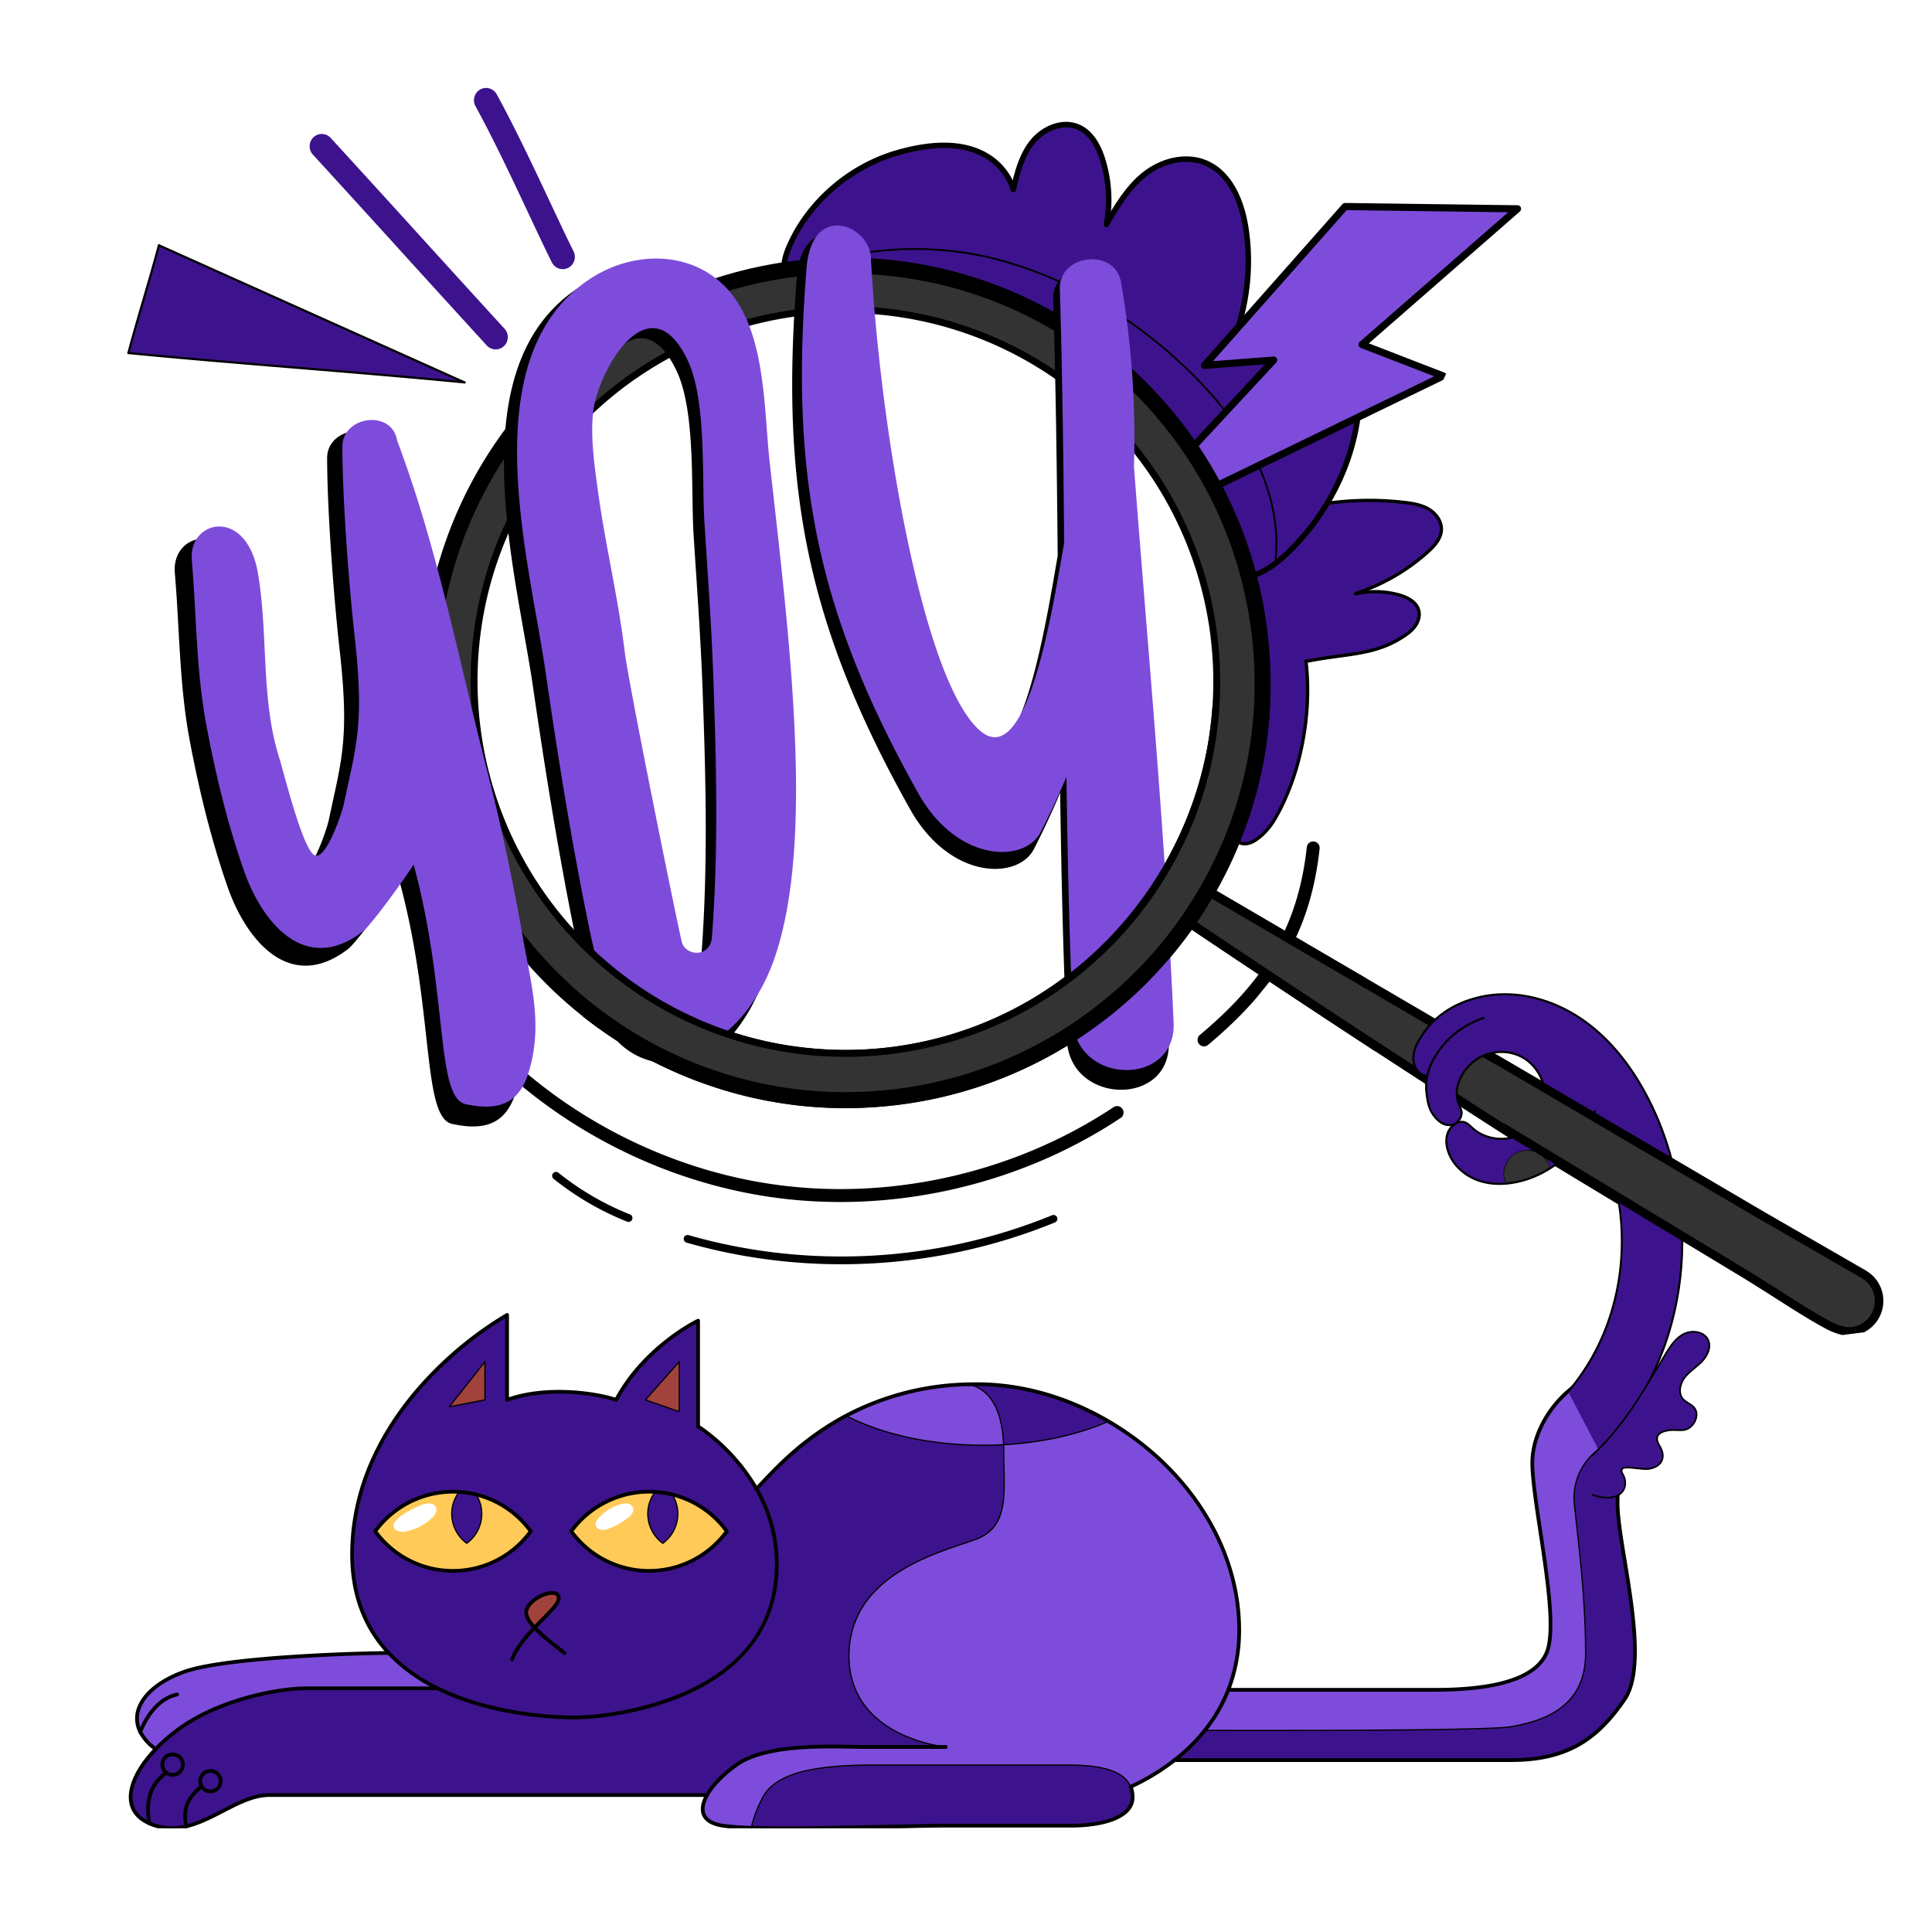 <svg xmlns="http://www.w3.org/2000/svg" viewBox="0 0 1080 1080" width="1080" height="1080"><path fill="#FFF" d="M0 0h1080v1080H0z"/><g transform="translate(520.0 221.0) rotate(27.73 133.0 108.0) translate(38.869 0.0) scale(2.467 2.475)"><svg width="92.076" height="87.285" viewBox="15.757 0 92.076 87.285"><path d="M92.208 24.88a20.439 20.439 0 0 1 8.615-4.216c1.978-.431 4.338-.463 5.685 1.056.88.973 1.094 2.408.864 3.705-.23 1.298-.865 2.478-1.53 3.609-3.841 6.551-9.766 9.103-16.451 14.571l-.157.105c6.679 9.65 11.066 23.522 10.354 35.229-.093 1.534-.532 3.848-1.661 5.864-1.469 2.656-4.713 3.236-4.838-.832-2.646-21.059-12.181-41.646-28.331-55.418C48.598 14.781 25.549 8.634 5.262 14.899c0 0-1.912.629-2.924.23C1.315 14.72.544 13.733.401 12.647c-.17-1.315.54-2.628 1.523-3.518.992-.892 2.226-1.44 3.45-1.978C25.952-.743 50.842 3.117 67.431 17.195l.107-.083c8.321-6.958 15.037-11.756 24.538-15.459C93.885.947 95.767.309 97.71.38c1.933.081 3.953 1.019 4.797 2.764.876 1.814.322 3.982-.38 5.874a44.547 44.547 0 0 1-9.992 15.773z" fill="#3D138D"/><path d="M93.088 84.346a.375.375 0 0 1-.372-.328c-2.784-22.158-13.064-42.271-28.202-55.18C47.854 14.64 24.642 9.307 5.372 15.257a.376.376 0 0 1-.221-.717c19.504-6.023 42.998-.636 59.85 13.728 15.279 13.029 25.652 33.315 28.46 55.656a.375.375 0 0 1-.373.422zm-.953-59.179a.375.375 0 0 1-.268-.637 44.317 44.317 0 0 0 9.907-15.64c.626-1.685 1.235-3.84.395-5.582-.709-1.467-2.466-2.469-4.475-2.553-1.947-.085-3.842.607-5.481 1.248C82.779 5.68 76.11 10.433 67.778 17.4a.375.375 0 1 1-.48-.576c8.391-7.016 15.114-11.806 24.643-15.52 1.71-.668 3.693-1.372 5.783-1.299 2.284.096 4.293 1.264 5.121 2.977.964 1.997.311 4.346-.367 6.168a45.073 45.073 0 0 1-10.075 15.905.373.373 0 0 1-.268.112z"/><path d="M89.39 43.981a.374.374 0 0 1-.237-.665c2.031-1.661 3.967-3.037 5.84-4.367 4.231-3.007 7.887-5.604 10.525-10.104.6-1.019 1.258-2.212 1.484-3.484.235-1.326-.054-2.593-.772-3.389-1.292-1.456-3.61-1.316-5.327-.941a20.088 20.088 0 0 0-8.456 4.138 1.604 1.604 0 0 0-.135.104.375.375 0 0 1-.482-.574c.062-.052.11-.09.171-.13a20.781 20.781 0 0 1 8.741-4.27c1.915-.415 4.518-.55 6.047 1.174.871.964 1.228 2.468.952 4.02-.248 1.396-.943 2.659-1.576 3.733-2.72 4.639-6.436 7.278-10.738 10.335-1.861 1.323-3.787 2.691-5.799 4.336a.38.38 0 0 1-.238.084zM67.431 17.57a.37.37 0 0 1-.242-.089C50.859 3.622 26.07-.388 5.509 7.502a.376.376 0 0 1-.269-.701c20.814-7.984 45.903-3.92 62.434 10.108a.374.374 0 0 1-.243.661z"/><path d="M3.198 15.637c-.355 0-.703-.044-.998-.16a3.544 3.544 0 0 1-2.172-2.781c-.171-1.321.444-2.759 1.644-3.846 1.053-.943 2.381-1.526 3.553-2.042a.375.375 0 0 1 .301.687c-1.175.516-2.39 1.05-3.352 1.912-1.016.921-1.541 2.114-1.401 3.191.125.946.811 1.823 1.705 2.181.721.287 2.17-.075 2.667-.237a.375.375 0 1 1 .235.713c-.155.05-1.2.382-2.182.382zm91.87 71.648c-.17 0-.337-.019-.501-.059-.66-.159-1.778-.794-1.854-3.244a.376.376 0 0 1 .363-.387c.172-.004.38.156.387.363.044 1.448.499 2.35 1.28 2.539.918.215 2.141-.586 2.854-1.877 1.319-2.355 1.569-4.962 1.615-5.704.684-11.239-3.355-24.975-10.289-34.993a.377.377 0 0 1 .515-.554.946.946 0 0 1 .083.104c7.042 10.171 11.132 24.092 10.438 35.488-.062 1.004-.351 3.599-1.708 6.024-.782 1.418-2.034 2.3-3.183 2.3z"/></svg></g><g transform="translate(446.0 70.0) rotate(29.535 168.0 99.5) scale(4.108 4.062)"><svg width="81.797" height="48.995" viewBox="0 0 81.797 48.995"><path d="M78.487 18.786c3.3 6.88 3.75 15 1.69 22.35-.22.79-.48 1.59-.81 2.36l-.19-.08c-2.07-5.06-6.18-9.06-10.47-11.73s-9.11-4.42-14.02-5.6c-9.4-2.26-19.37-2.47-28.71.03s-19.51 9.05-23.47 16.8c-1.3-.84-1.81-2.49-1.99-4.03-.79-6.71 1.77-13.88 6.46-18.74 9.97-10.31 16.2-3.5 16.2-3.5-.64-2.29-1.3-4.68-.9-7.03.39-2.36 2.15-4.66 4.53-4.86 1.87-.16 3.61.98 4.98 2.28 2.16 2.06 3.81 4.64 4.78 7.47 0-2.85.12-6.22 1.26-8.82 1.14-2.61 3.43-4.87 6.25-5.25 3.63-.5 6.96 2.15 9.22 5.04a30.346 30.346 0 0 1 6.32 16.38c1.1-2.82 2.65-5.74 5.07-7.56 2.42-1.81 5.78-2.57 8.56-1.36 2.45 1.07 4.08 3.44 5.24 5.85z" fill="#3D138D"/><path d="m79.177 43.416.19.08c-.72 1.72-1.73 3.3-3.26 4.32-2.22 1.48-4.59.85-6.25-1.35-5.67-7.31-13.77-12.76-22.75-14.96s-18.8-1.06-26.9 3.4c-4.19 2.31-7.9 5.46-12.2 7.55-1.73.85-3.87 1.49-5.5.46 3.96-7.75 14.13-14.3 23.47-16.8s19.31-2.29 28.71-.03c4.91 1.18 9.73 2.93 14.02 5.6s8.4 6.67 10.47 11.73z" fill="#3D138D"/><path d="M59.616 22.231a.375.375 0 0 1-.374-.348c-.423-5.825-2.639-11.57-6.241-16.176-1.614-2.065-4.917-5.438-8.874-4.9-2.465.332-4.748 2.26-5.958 5.029-1.08 2.463-1.229 5.623-1.229 8.67a.375.375 0 0 1-.75 0c0-3.129.156-6.381 1.292-8.971C38.796 2.527 41.303.431 44.025.063c4.333-.584 7.853 2.989 9.566 5.181 3.692 4.723 5.965 10.612 6.398 16.584a.374.374 0 0 1-.347.401c-.007.002-.017.002-.026.002z"/><path d="M23.177 17.021a.374.374 0 0 1-.361-.274c-.621-2.224-1.325-4.744-.908-7.192.396-2.399 2.196-4.947 4.869-5.172 1.676-.144 3.452.658 5.27 2.382a19.156 19.156 0 0 1 4.876 7.62.376.376 0 0 1-.709.245 18.406 18.406 0 0 0-4.684-7.32c-1.655-1.57-3.236-2.311-4.689-2.178-2.267.19-3.852 2.485-4.192 4.548-.389 2.284.262 4.614.891 6.867a.375.375 0 0 1-.26.462.543.543 0 0 1-.103.012zm50.451 31.977c-1.485 0-2.923-.786-4.071-2.307a.375.375 0 1 1 .598-.451c1.601 2.12 3.748 2.593 5.743 1.264 1.292-.861 2.313-2.22 3.122-4.152a18.44 18.44 0 0 0 .794-2.316c2.093-7.466 1.485-15.517-1.667-22.087-1.42-2.95-3.073-4.805-5.052-5.669-2.468-1.075-5.68-.559-8.186 1.317-1.961 1.475-3.58 3.895-4.946 7.396a.375.375 0 1 1-.698-.273c1.418-3.634 3.117-6.16 5.194-7.723 2.719-2.034 6.226-2.585 8.935-1.404 2.151.939 3.927 2.913 5.428 6.031 3.23 6.733 3.854 14.976 1.713 22.614a18.95 18.95 0 0 1-.826 2.406c-.867 2.071-1.978 3.539-3.396 4.484-.875.584-1.788.87-2.685.87z"/><path d="M69.857 46.841a.374.374 0 0 1-.297-.146c-5.745-7.406-13.751-12.671-22.543-14.825-9.026-2.211-18.731-.984-26.63 3.364-1.845 1.018-3.632 2.224-5.361 3.39-2.184 1.473-4.441 2.996-6.856 4.169-2.45 1.204-4.423 1.349-5.864.44-1.192-.771-1.918-2.218-2.162-4.305-.792-6.729 1.722-14.027 6.563-19.044 3.736-3.862 7.393-5.82 10.872-5.82l.128.001c3.623.05 5.662 2.234 5.747 2.327a.373.373 0 0 1-.023.528.374.374 0 0 1-.53-.021c-.019-.021-1.924-2.046-5.221-2.084-3.321-.076-6.808 1.843-10.433 5.591C2.558 25.265.122 32.329.89 38.842c.216 1.854.829 3.118 1.821 3.759 1.203.763 2.93.6 5.131-.481 2.369-1.15 4.604-2.659 6.766-4.117 1.742-1.176 3.544-2.391 5.418-3.424 8.063-4.438 17.964-5.693 27.17-3.437 8.956 2.194 17.109 7.555 22.957 15.095a.374.374 0 0 1-.296.604z"/><path d="M79.177 43.541a.125.125 0 0 1-.116-.078c-1.835-4.486-5.536-8.632-10.42-11.671-3.917-2.438-8.492-4.265-13.983-5.585-9.836-2.363-19.742-2.354-28.648.03-10.122 2.709-19.74 9.591-23.391 16.735a.123.123 0 0 1-.168.055.125.125 0 0 1-.055-.168c3.681-7.203 13.364-14.138 23.549-16.864 8.946-2.394 18.896-2.406 28.771-.03 5.518 1.325 10.116 3.162 14.057 5.614 4.929 3.067 8.665 7.255 10.52 11.79a.124.124 0 0 1-.068.162.125.125 0 0 1-.048.01z"/></svg></g><g transform="translate(668.0 75.0) rotate(25.489 67.0 134.5) translate(0.0 0.0) scale(2.655 2.671)"><svg width="50.103" height="82.731" viewBox="0 0 50.103 82.731"><path d="M49.73 39.02.75 99.95l15.33-48.66-12.66 7.23 12.32-42.67L48.72.75 31.47 40.4z" fill="#7E4CDB"/><path d="M.75 100.7a.74.74 0 0 1-.354-.089.75.75 0 0 1-.361-.887L14.789 52.89 3.792 59.172a.75.75 0 0 1-1.092-.86l12.32-42.67a.75.75 0 0 1 .408-.473l32.98-15.1a.75.75 0 0 1 1 .98l-16.754 38.51 17.02-1.287a.762.762 0 0 1 .72.399.75.75 0 0 1-.08.82L1.334 100.42a.748.748 0 0 1-.585.28zm15.33-50.16a.75.75 0 0 1 .715.975L2.663 96.373l45.399-56.475-16.535 1.25a.75.75 0 0 1-.745-1.047L47.25 2.248 16.365 16.389 4.654 56.952l11.054-6.314a.747.747 0 0 1 .372-.098z"/></svg></g><g transform="translate(72.0 734.0) rotate(0.0 487.5 144.5) translate(0.0 0.0) scale(1.392 1.392)"><svg width="606.499" height="206.917" viewBox="0 0 606.499 206.917"><path d="M687.241 33.35c13.67 13.66 15.81 36.55 8.57 43.78-7.25 7.25-17.13 2.97-24.21-9.71a38.426 38.426 0 0 0-6.16-8.33c12.15 0 21.28-11.22 17.48-29.24a28.21 28.21 0 0 1 4.32 3.5z" fill="#7E4CDB"/><path d="M619.181 47.6c-18.6 2.23-21.32 13.07-21.32 28.71 0 17.62 13.66 63.05 2.8 78.86-10.87 15.8-22.72 24.36-45.44 24.36h-135.24a72.806 72.806 0 0 0 12.13-11.92c16.99 0 112.47.28 122.78-1.47 10.32-1.76 30.14-6.3 30.14-29.38s-3.14-46.57-4.46-59.52 5.7-29.63 38.61-29.64z" fill="#3D138D"/><path d="M682.921 29.85c3.8 18.02-5.33 29.24-17.48 29.24-7.52-7.59-19.04-11.92-38.45-11.92a63.44 63.44 0 0 0-7.79.43h-.02c-32.91.01-39.93 16.69-38.61 29.64s4.46 36.44 4.46 59.52-19.82 27.62-30.14 29.38c-10.31 1.75-105.79 1.47-122.78 1.47a62.035 62.035 0 0 0 9.43-16.3h83.07c15.14 0 39.17-1.58 44.77-14.91s-5.75-59.38-5.75-76.27c0-16.9 15.96-40.28 46.9-40.28 28.05 0 57.04-.14 72.39 10z" fill="#7E4CDB"/><path d="M393.421 43.49c-11.76 5.15-26.26 8.51-42.12 9.39-.57-13.11-4.53-21.86-13.87-24.26 1.03-.04 2.07-.05 3.13-.05 18.48 0 36.81 5.51 52.86 14.92z" fill="#3D138D"/><path d="M337.431 28.62c9.34 2.4 13.3 11.15 13.87 24.26-2.71.15-5.44.22-8.21.22-21.32 0-40.68-4.49-55.06-11.85a108.908 108.908 0 0 1 49.39-12.63z" fill="#7E4CDB"/><path d="M402.341 190.23a10.998 10.998 0 0 1 .77 4.2c0 8.06-11.85 11.43-24.69 11.43h-50.7c-14.34 0-55.37 1.56-77.76.83a50.985 50.985 0 0 1 4.67-12.26c6.57-12.2 28.64-12.93 47.41-12.93h74.19c11.4 0 23.05 1.28 26.11 8.73z" fill="#3D138D"/><path d="M393.421 43.49c30.28 17.72 52.49 49.27 52.49 83.69a65.81 65.81 0 0 1-4.37 24.13 62.035 62.035 0 0 1-9.43 16.3 72.806 72.806 0 0 1-12.13 11.92 89.847 89.847 0 0 1-17.64 10.7c-3.06-7.45-14.71-8.73-26.11-8.73h-74.19c-18.77 0-40.84.73-47.41 12.93a50.985 50.985 0 0 0-4.67 12.26 100.592 100.592 0 0 1-11.46-.83c-8.63-1.34-9.55-6.47-6.28-12.29 2.34-4.17 6.84-8.68 12.2-12.4 12.85-8.89 41.16-6.91 51.36-6.91h32.27s-38.85-3.62-38.85-36.55 36.72-41.66 50.71-46.75c13.98-5.09 11.46-19.42 11.46-34.56 0-1.21-.03-2.38-.07-3.52 15.86-.88 30.36-4.24 42.12-9.39z" fill="#7E4CDB"/><path d="M32.781 183.88a4.115 4.115 0 1 1-4.11 4.12 4.114 4.114 0 0 1 4.11-4.12zm-15.19-6.66a4.115 4.115 0 1 1-4.11 4.12 4.114 4.114 0 0 1 4.11-4.12z" fill="#3D138D"/><path d="M4.611 168.22c-4.53-9 2.9-19.02 17.91-24.25 16.41-5.71 68.48-7.45 81.85-7.45a67.465 67.465 0 0 0 19.64 14.18h-52.43c-10.54 0-29.05 3.48-44.13 11.7a69.403 69.403 0 0 0-16.63 12.69 19.451 19.451 0 0 1-6.21-6.86z" fill="#7E4CDB"/><path d="M15.091 184.6a4.115 4.115 0 1 0-1.61-3.26 4.121 4.121 0 0 0 1.61 3.26zm7.95 21.54a22.823 22.823 0 0 1-12.38-.3 20.166 20.166 0 0 1-2.35-.89c-12.25-5.42-8.31-18.53 2.51-29.86a69.403 69.403 0 0 1 16.63-12.69c15.08-8.22 33.59-11.7 44.13-11.7h52.43c21.62 10.66 46.91 11.71 54.9 11.71 14.81 0 81.32-7.25 81.32-61.57a60.41 60.41 0 0 0-8.18-30.27c5.34-5.34 16.64-19.01 35.98-29.32 14.38 7.36 33.74 11.85 55.06 11.85 2.77 0 5.5-.07 8.21-.22.04 1.14.07 2.31.07 3.52 0 15.14 2.52 29.47-11.46 34.56-13.99 5.09-50.71 13.82-50.71 46.75s38.85 36.55 38.85 36.55h-32.27c-10.2 0-38.51-1.98-51.36 6.91-5.36 3.72-9.86 8.23-12.2 12.4H56.431c-11.07 0-21.66 9.83-33.39 12.57zm5.63-18.14a4.115 4.115 0 1 0 4.11-4.12 4.11 4.11 0 0 0-4.11 4.12z" fill="#3D138D"/><path d="M159.811 118.97c1.98-5.38 12.84-9.06 12.84-4.53 0 2.64-4.79 6.71-9.71 11.9-2.41-2.6-3.92-5.2-3.13-7.37z" fill="#A2423D"/><path d="M220.471 80.64a14.61 14.61 0 0 1-6.02 11.83 14.628 14.628 0 0 1-3.06-20.65 38.531 38.531 0 0 1 6.84 1.05 14.498 14.498 0 0 1 2.24 7.77z" fill="#3D138D"/><path d="M218.231 72.87a38.713 38.713 0 0 1 21.93 14.77 38.635 38.635 0 0 1-62.49 0 38.578 38.578 0 0 1 31.24-15.9c.83 0 1.66.03 2.48.08a14.628 14.628 0 0 0 3.06 20.65 14.62 14.62 0 0 0 3.78-19.6z" fill="#FFCA58"/><path d="M221.051 19.52V39.6l-13.58-4.72zm-78.03 0v15.36l-14.28 2.75z" fill="#A2423D"/><path d="M141.741 80.64a14.61 14.61 0 0 1-6.02 11.83 14.613 14.613 0 0 1-3.05-20.65 38.31 38.31 0 0 1 6.82 1.05h.01a14.498 14.498 0 0 1 2.24 7.77z" fill="#3D138D"/><path d="M139.501 72.87a38.69 38.69 0 0 1 21.92 14.77 38.626 38.626 0 0 1-62.48 0 38.564 38.564 0 0 1 31.24-15.9c.84 0 1.67.03 2.49.08a14.613 14.613 0 0 0 3.05 20.65 14.62 14.62 0 0 0 3.78-19.6z" fill="#FFCA58"/><path d="M162.941 126.34c4.92-5.19 9.71-9.26 9.71-11.9 0-4.53-10.86-.85-12.84 4.53-.79 2.17.72 4.77 3.13 7.37zm89.11-55.77a60.41 60.41 0 0 1 8.18 30.27c0 54.32-66.51 61.57-81.32 61.57-7.99 0-33.28-1.05-54.9-11.71a67.465 67.465 0 0 1-19.64-14.18c-8.8-9.41-14.69-22.21-14.69-39.61 0-61.87 62.23-96.16 62.23-96.16v34.13c16.58-6.03 37.48-2.25 43.79 0 11.63-21.73 32.92-31.82 32.92-31.82v42.47a76.088 76.088 0 0 1 23.43 25.04zm-11.89 17.07a38.509 38.509 0 0 0-28.77-15.82c-.82-.05-1.65-.08-2.48-.08a38.578 38.578 0 0 0-31.24 15.9 38.635 38.635 0 0 0 62.49 0zm-19.11-48.04V19.52l-13.58 15.36zm-59.63 48.04a38.69 38.69 0 0 0-21.92-14.77h-.01a38.31 38.31 0 0 0-6.82-1.05c-.82-.05-1.65-.08-2.49-.08a38.564 38.564 0 0 0-31.24 15.9 38.626 38.626 0 0 0 62.48 0zm-18.4-52.76V19.52l-14.28 18.11z" fill="#3D138D"/><path d="M197.984 76.702a5.76 5.76 0 0 1 2.55-.14 2.633 2.633 0 0 1 1.942 1.58 2.833 2.833 0 0 1-.349 2.368 6.781 6.781 0 0 1-1.692 1.736 29.084 29.084 0 0 1-7.52 4.257 7.194 7.194 0 0 1-2.707.604 2.975 2.975 0 0 1-2.42-1.202c-1.39-2.075 1.774-4.53 3.104-5.638a17.29 17.29 0 0 1 7.092-3.565zm-79.284-.023c1.616-.37 3.678-.37 4.511 1.066a2.823 2.823 0 0 1 .046 2.477 6.538 6.538 0 0 1-1.527 2.046 20.06 20.06 0 0 1-10.268 5.369 5.472 5.472 0 0 1-3.852-.348c-5.576-3.388 8.652-10.052 11.09-10.61z" fill="#FFF"/><path d="M178.911 163.16c-7.349 0-33.05-.85-55.232-11.787a68.196 68.196 0 0 1-19.855-14.34C93.942 126.466 88.93 112.967 88.93 96.91c0-32.209 17.033-56.822 31.322-71.799A147.23 147.23 0 0 1 151.55.094a.75.75 0 0 1 1.112.656v33.073c15.79-5.322 35.297-2.28 42.682.143C207.021 12.652 228.087 2.483 228.3 2.382a.75.75 0 0 1 1.071.678v42.06a78.092 78.092 0 0 1 23.332 25.08v-.001a61.102 61.102 0 0 1 8.278 30.642c0 23.087-12.29 41.01-35.54 51.835-17.779 8.276-37.613 10.485-46.53 10.485zM151.161 2.054a149.214 149.214 0 0 0-29.853 24.125C107.222 40.952 90.43 65.215 90.43 96.91c0 15.664 4.874 28.818 14.488 39.098a66.696 66.696 0 0 0 19.423 14.02c21.892 10.793 47.303 11.632 54.57 11.632 8.793 0 28.355-2.179 45.896-10.345 23.008-10.71 34.673-27.693 34.673-50.475a59.623 59.623 0 0 0-8.08-29.898h-.001a76.01 76.01 0 0 0-23.171-24.772.752.752 0 0 1-.358-.64V4.29c-4.441 2.377-21.616 12.46-31.509 30.944a.75.75 0 0 1-.913.353c-6.847-2.442-27.252-5.832-43.282-.002a.75.75 0 0 1-1.006-.705z"/><path d="M130.181 104.3a39.523 39.523 0 0 1-31.846-16.219.75.75 0 0 1 0-.882A39.52 39.52 0 0 1 130.18 70.99c.804 0 1.633.027 2.536.082a39.335 39.335 0 0 1 6.906 1.058.85.85 0 0 1 .059.012 39.49 39.49 0 0 1 22.345 15.056.75.75 0 0 1 0 .884A39.553 39.553 0 0 1 130.18 104.3zM99.874 87.64a37.874 37.874 0 0 0 60.614 0 37.981 37.981 0 0 0-21.119-14.03.856.856 0 0 1-.059-.012 37.752 37.752 0 0 0-6.687-1.03 40.683 40.683 0 0 0-2.442-.078 38.015 38.015 0 0 0-30.307 15.15z"/><path d="M135.721 92.72a.251.251 0 0 1-.147-.048 14.936 14.936 0 0 1-6.123-12.032 14.665 14.665 0 0 1 3.021-8.972.25.25 0 0 1 .398.304 14.167 14.167 0 0 0-2.919 8.668 14.434 14.434 0 0 0 5.77 11.519 14.436 14.436 0 0 0 5.77-11.52 14.284 14.284 0 0 0-2.184-7.607.248.248 0 0 1 .184-.412h.01a.25.25 0 0 1 .212.117 14.784 14.784 0 0 1 2.278 7.903 14.937 14.937 0 0 1-6.123 12.032.251.251 0 0 1-.147.048zm73.19 11.58a39.553 39.553 0 0 1-31.846-16.218.75.75 0 0 1 0-.884 39.549 39.549 0 0 1 31.846-16.208 41.5 41.5 0 0 1 2.525.082h.003a39.254 39.254 0 0 1 29.328 16.126.75.75 0 0 1 0 .884 39.563 39.563 0 0 1-31.856 16.218zm-30.307-16.66a37.884 37.884 0 0 0 60.624 0 37.752 37.752 0 0 0-27.885-15.071 40.012 40.012 0 0 0-2.432-.079 38.048 38.048 0 0 0-30.307 15.15z"/><path d="M214.451 92.72a.251.251 0 0 1-.147-.048 14.937 14.937 0 0 1-6.123-12.032 14.718 14.718 0 0 1 3.01-8.971.25.25 0 0 1 .4.302 14.218 14.218 0 0 0-2.91 8.669 14.436 14.436 0 0 0 5.77 11.519 14.436 14.436 0 0 0 5.77-11.52 14.287 14.287 0 0 0-2.201-7.636.25.25 0 0 1 .423-.266 14.784 14.784 0 0 1 2.278 7.903 14.937 14.937 0 0 1-6.123 12.032.251.251 0 0 1-.147.048zm-60.571 47.12a.75.75 0 0 1-.694-1.032c2.054-5.07 6.001-9.602 9.211-12.984a.75.75 0 1 1 1.088 1.032c-3.119 3.287-6.95 7.679-8.909 12.516a.75.75 0 0 1-.695.468z"/><path d="M162.941 127.09a.83.83 0 0 1-.55-.24c-3.018-3.256-4.092-5.918-3.285-8.136 1.56-4.239 8.224-7.638 11.879-6.985a2.64 2.64 0 0 1 2.416 2.711c0 2.355-2.802 5.183-6.68 9.099a209.67 209.67 0 0 0-3.236 3.317.75.75 0 0 1-.544.234zm7.09-13.94c-2.97 0-8.251 2.642-9.516 6.08-.545 1.496.276 3.516 2.443 6.007.92-.958 1.83-1.877 2.698-2.753 3.35-3.384 6.245-6.306 6.245-8.044 0-.477-.134-1.048-1.18-1.235a3.96 3.96 0 0 0-.69-.056z"/><path d="M174.96 137.33a.749.749 0 0 1-.487-.18c-.87-.747-2.025-1.653-3.246-2.612a77.936 77.936 0 0 1-8.837-7.69.75.75 0 0 1 1.102-1.017 76.8 76.8 0 0 0 8.661 7.527c1.235.97 2.4 1.884 3.296 2.653a.75.75 0 0 1-.488 1.319zm-46.219-99.45a.25.25 0 0 1-.196-.405l14.28-18.11a.25.25 0 0 1 .446.155v15.36a.25.25 0 0 1-.202.246l-14.28 2.75a.261.261 0 0 1-.048.004zm14.03-17.639-13.418 17.017 13.418-2.584zm78.28 19.609a.25.25 0 0 1-.082-.014l-13.58-4.72a.25.25 0 0 1-.105-.401l13.58-15.36a.25.25 0 0 1 .437.165V39.6a.25.25 0 0 1-.25.25zm-13.146-5.084 12.896 4.482V20.18zM10.82 175.84a.749.749 0 0 1-.438-.142 20.214 20.214 0 0 1-6.442-7.132.75.75 0 1 1 1.342-.671 18.747 18.747 0 0 0 5.979 6.587.75.75 0 0 1-.44 1.358z"/><path d="M4.612 168.97a.75.75 0 0 1-.67-.413 12.537 12.537 0 0 1-.412-10.615c2.44-6.03 9.272-11.38 18.744-14.68 17.56-6.11 72.684-7.492 82.097-7.492a.75.75 0 0 1 0 1.5c-13.3 0-65.412 1.774-81.603 7.409-9.065 3.158-15.57 8.197-17.848 13.825a10.934 10.934 0 0 0 .361 9.379.75.75 0 0 1-.67 1.087z"/><path d="M17.227 207.601a22.466 22.466 0 0 1-6.79-1.046 20.98 20.98 0 0 1-2.435-.921c-4.38-1.938-6.995-4.9-7.77-8.8-1.226-6.178 2.436-14.292 10.047-22.262a69.767 69.767 0 0 1 16.812-12.83c14.864-8.102 33.481-11.792 44.49-11.792h52.43a.75.75 0 1 1 0 1.5h-52.43c-10.824 0-29.139 3.633-43.771 11.609a68.24 68.24 0 0 0-16.446 12.548c-7.27 7.612-10.79 15.242-9.66 20.935.673 3.393 2.999 5.991 6.91 7.722a19.578 19.578 0 0 0 2.269.86 22.036 22.036 0 0 0 11.985.286c4.985-1.164 9.841-3.673 14.538-6.1 6.46-3.338 12.56-6.49 19.025-6.49h175.79a.75.75 0 0 1 0 1.5H56.431c-6.1 0-12.044 3.07-18.336 6.322-4.778 2.47-9.72 5.022-14.883 6.228a25.917 25.917 0 0 1-5.985.731zM252.051 71.32a.75.75 0 0 1-.53-1.28 159.02 159.02 0 0 0 2.727-2.836c6.29-6.643 16.82-17.76 33.43-26.615a110.186 110.186 0 0 1 49.725-12.72.758.758 0 0 1 .768.733.75.75 0 0 1-.732.768 108.703 108.703 0 0 0-49.055 12.542c-16.396 8.74-26.82 19.747-33.047 26.324a155.412 155.412 0 0 1-2.755 2.864.748.748 0 0 1-.53.22z"/><path d="M402.342 190.98a.75.75 0 0 1-.315-1.43 88.36 88.36 0 0 0 17.492-10.61 72.21 72.21 0 0 0 12.006-11.797 61.507 61.507 0 0 0 9.317-16.105 65.349 65.349 0 0 0 4.32-23.858c0-32.41-19.972-64.229-52.12-83.042-16.533-9.694-34.68-14.818-52.48-14.818-1.051 0-2.081.01-3.102.05a.75.75 0 1 1-.058-1.5c1.04-.04 2.09-.05 3.16-.05 18.066 0 36.476 5.195 53.238 15.023 32.606 19.081 52.861 51.397 52.861 84.337a66.838 66.838 0 0 1-4.421 24.402 62.99 62.99 0 0 1-9.543 16.496 73.684 73.684 0 0 1-12.254 12.043 89.85 89.85 0 0 1-17.788 10.79.748.748 0 0 1-.313.07z"/><path d="m328.051 174.51-.023-.001a60.142 60.142 0 0 1-19.517-5.953c-8.923-4.613-19.56-13.71-19.56-30.846 0-29.867 30.016-39.944 46.142-45.357 1.727-.58 3.358-1.128 4.733-1.628 11.926-4.342 11.676-15.427 11.386-28.261a266.49 266.49 0 0 1-.09-6.064c0-1.048-.022-2.13-.07-3.511-.607-13.947-5.077-21.806-13.666-24.023a.257.257 0 0 1-.058-.014c-.085-.027-.118-.037-.15-.05a.25.25 0 1 1 .187-.464l.114.037.014.003c8.842 2.272 13.44 10.283 14.058 24.491a97.68 97.68 0 0 1 .07 3.531c0 2.038.046 4.079.09 6.052.295 13.027.55 24.278-11.714 28.743-1.381.502-3.015 1.05-4.745 1.632-16.006 5.373-45.8 15.376-45.8 44.883 0 16.879 10.482 25.845 19.276 30.395a59.581 59.581 0 0 0 19.346 5.906.25.25 0 0 1-.022.499z"/><path d="M264.428 207.636c-5.289 0-10.218-.057-14.491-.196a99.61 99.61 0 0 1-11.554-.84c-4.16-.645-6.863-2.19-8.03-4.589-1.133-2.332-.713-5.378 1.214-8.808 2.351-4.19 6.88-8.8 12.427-12.649 11.354-7.856 34.474-7.374 46.895-7.118 1.894.04 3.55.074 4.892.074h32.27a.75.75 0 0 1 0 1.5h-32.27c-1.35 0-3.017-.035-4.924-.074-12.25-.255-35.055-.728-46.01 6.85-5.364 3.724-9.728 8.153-11.972 12.151-1.169 2.08-2.32 5.056-1.172 7.419.938 1.93 3.264 3.197 6.913 3.763a98.443 98.443 0 0 0 11.368.822c14.788.481 37.49-.03 55.73-.444 9.198-.207 17.142-.387 22.007-.387h50.7c11.573 0 23.94-2.806 23.94-10.68a10.285 10.285 0 0 0-.714-3.915.75.75 0 0 1 1.388-.57 11.772 11.772 0 0 1 .826 4.485c0 8.98-13.141 12.18-25.44 12.18h-50.7c-4.847 0-12.784.18-21.973.387-12.997.294-28.256.639-41.32.639z"/><path d="M249.961 206.94a.242.242 0 0 1-.058-.007.25.25 0 0 1-.185-.301 51.23 51.23 0 0 1 4.693-12.32c6.49-12.052 27.989-13.062 47.63-13.062h74.19c10.565 0 23.107 1.01 26.341 8.885a.25.25 0 1 1-.462.19c-3.122-7.6-15.47-8.575-25.879-8.575h-74.19c-19.497 0-40.83.99-47.19 12.799a50.708 50.708 0 0 0-4.647 12.2.25.25 0 0 1-.243.191zm93.13-153.59c-20.615 0-40.21-4.218-55.174-11.877a.25.25 0 0 1 .228-.445c14.895 7.623 34.409 11.822 54.946 11.822 2.807 0 5.565-.074 8.196-.22 15.46-.857 29.995-4.097 42.034-9.369a.25.25 0 0 1 .2.458c-12.092 5.295-26.687 8.55-42.206 9.41-2.64.147-5.408.22-8.224.22zM17.591 186.2a4.865 4.865 0 1 1 4.87-4.86 4.858 4.858 0 0 1-4.87 4.86zm0-8.23a3.369 3.369 0 0 0-3.36 3.37 3.33 3.33 0 0 0 1.316 2.664 3.365 3.365 0 1 0 2.044-6.034zm15.19 14.89a4.865 4.865 0 1 1 4.87-4.86 4.865 4.865 0 0 1-4.87 4.86zm0-8.23a3.365 3.365 0 1 0 3.37 3.37 3.369 3.369 0 0 0-3.37-3.37z"/><path d="M8.31 205.7a.75.75 0 0 1-.735-.608c-1.818-9.419.566-16.52 7.085-21.105a.75.75 0 1 1 .863 1.226c-5.992 4.216-8.17 10.808-6.475 19.595a.75.75 0 0 1-.738.892zm14.73 1.19a.75.75 0 0 1-.735-.606c-1.804-9.187 2.483-13.177 5.32-15.817.368-.343.718-.669 1.035-.986a.75.75 0 0 1 1.062 1.058c-.328.33-.692.67-1.075 1.026-2.749 2.558-6.513 6.062-4.87 14.43a.75.75 0 0 1-.591.88.74.74 0 0 1-.145.015zm532.181-26.61h-135.24a.75.75 0 0 1 0-1.5h135.24c23.476 0 34.897-9.608 44.822-24.035 7.252-10.557 3.216-35.226-.028-55.048-1.558-9.524-2.904-17.75-2.904-23.387 0-16.986 3.597-27.25 21.98-29.455a.75.75 0 0 1 .18 1.49c-17.368 2.082-20.66 11.435-20.66 27.965 0 5.515 1.337 13.685 2.885 23.145 3.286 20.087 7.377 45.085-.217 56.14-10.194 14.817-21.927 24.685-46.058 24.685z"/><path d="M524.611 152.06h-83.07a.75.75 0 0 1 0-1.5h83.07c25.22 0 40.05-4.862 44.079-14.45 3.465-8.25.233-29.682-2.62-48.591-1.64-10.873-3.189-21.142-3.189-27.389 0-17.202 16.56-41.03 47.65-41.03h1.128c27.689-.015 56.343-.005 71.675 10.124a29.117 29.117 0 0 1 4.437 3.596 45.582 45.582 0 0 1 12.865 31.11c0 6.09-1.526 10.966-4.295 13.731a11.454 11.454 0 0 1-9.882 3.635c-5.571-.774-11.08-5.572-15.513-13.51a37.49 37.49 0 0 0-6.038-8.169C657 51.637 644.953 47.92 626.99 47.92a62.263 62.263 0 0 0-7.697.424.75.75 0 1 1-.185-1.488 63.704 63.704 0 0 1 7.882-.436c18.388 0 30.775 3.859 38.983 12.142a38.962 38.962 0 0 1 6.282 8.492c4.137 7.41 9.389 12.059 14.41 12.756a9.889 9.889 0 0 0 8.615-3.21c2.45-2.446 3.854-7.064 3.855-12.67a44.03 44.03 0 0 0-12.425-30.05 27.625 27.625 0 0 0-4.206-3.406c-14.954-9.878-43.365-9.88-70.846-9.874h-1.128c-30.112 0-46.15 22.957-46.15 39.53 0 6.134 1.541 16.35 3.172 27.165 2.882 19.104 6.149 40.757 2.52 49.396-4.285 10.198-19.58 15.369-45.462 15.369zm-520 16.915a.745.745 0 0 1-.75-.745v-.01a.747.747 0 0 1 .052-.273c1.572-4.014 6.213-13.558 15.323-15.49a.75.75 0 0 1 .31 1.467c-8.378 1.777-12.736 10.746-14.228 14.547a.752.752 0 0 1-.707.504z"/><path d="M455.545 167.876c-6.722 0-12.532-.006-16.884-.01-2.762-.003-4.988-.006-6.55-.006a.25.25 0 0 1 0-.5c1.562 0 3.788.003 6.55.005 26.428.028 106.847.114 116.188-1.472 12.85-2.19 29.932-7.594 29.932-29.133 0-19.044-2.097-37.988-3.629-51.82-.314-2.84-.6-5.417-.83-7.675a24.384 24.384 0 0 1 5.834-19.125c6.461-7.155 17.572-10.785 33.025-10.79l.02.5c-15.325.005-26.312 3.58-32.674 10.625a23.89 23.89 0 0 0-5.707 18.74c.23 2.256.515 4.832.83 7.67 1.532 13.843 3.631 32.803 3.631 51.875 0 21.917-17.32 27.405-30.348 29.627-7.839 1.33-65.279 1.49-99.388 1.49zM665.441 59.34a.25.25 0 0 1 0-.5 16.954 16.954 0 0 0 13.441-6.285c4.387-5.408 5.735-13.453 3.794-22.653a.25.25 0 0 1 .49-.104c1.972 9.35.588 17.545-3.895 23.072a17.447 17.447 0 0 1-13.83 6.47z"/></svg></g><g transform="translate(292.0 381.0) rotate(-50.92 207.5 165.0) scale(1.608 1.603)"><svg width="258.05" height="205.812" viewBox="0 0 258.05 205.812"><path d="M141.381 195.56c-.222 0-.448-.033-.671-.103-39.357-12.295-74.435-39.412-96.239-74.397C22.663 86.096 13.761 42.666 20.046 1.907a2.25 2.25 0 1 1 4.448.685c-6.124 39.71 2.55 82.022 23.795 116.086 21.243 34.085 55.418 60.504 93.762 72.483a2.25 2.25 0 0 1-.67 4.399zm64.392 10.289c-8.1 0-16.729-.942-26.164-2.781a2.25 2.25 0 1 1 .861-4.417c30.034 5.852 51.503 2.276 74.108-12.341a2.25 2.25 0 0 1 2.444 3.778c-16.547 10.701-32.479 15.761-51.249 15.761zM5.849 85.601a1.352 1.352 0 0 1-1.289-.949A100.714 100.714 0 0 1 0 55.328a1.349 1.349 0 0 1 1.342-1.358A1.362 1.362 0 0 1 2.7 55.312a97.982 97.982 0 0 0 4.439 28.537 1.35 1.35 0 0 1-1.29 1.752zm92.91 115.209c-.22 0-.442-.054-.648-.167-38.43-21.102-69.04-54.948-86.193-95.306a1.35 1.35 0 1 1 2.485-1.056c16.917 39.802 47.106 73.183 85.007 93.995a1.35 1.35 0 0 1-.651 2.534z"/></svg></g><g transform="translate(306.0 64.0) rotate(82.722 363.0 419.0) translate(0.0 187.432) scale(2.559 2.555)"><svg width="250.058" height="254.614" viewBox="0 73.356 250.058 254.614"><path d="M92.83 316.415c30.1-.09 56.34-16.56 70.29-40.95 6.8-11.87 10.68-25.62 10.68-40.28 0-44.56-35.85-80.73-80.29-81.23-.31-.01-.63-.01-.94-.01-20.3 0-38.87 7.45-53.11 19.77-17.22 14.89-28.12 36.91-28.12 61.47 0 19.34 6.76 37.1 18.05 51.05 14.88 18.41 37.66 30.18 63.18 30.18zm61.22-148.88c18.4 16.68 29.96 40.77 29.96 67.56 0 14.11-3.21 27.47-8.93 39.39-7.22 15.05-18.46 27.81-32.33 36.89-14.33 9.39-31.46 14.85-49.87 14.85-.99 0-1.97-.02-2.95-.05-22.27-.71-42.53-9.41-58-23.33-18.53-16.68-30.18-40.85-30.18-67.75 0-32.11 16.61-60.34 41.71-76.57 14.24-9.22 31.21-14.56 49.42-14.56 20.67 0 39.74 6.88 55.03 18.48 2.12 1.61 4.17 3.31 6.14 5.09z" fill="#333"/><path d="M275.53 1.005c-2.27 0-4.28 1.06-5.59 2.71l-.01-.01-16.29 21.45-47.82 61.96-.22-.03-.04.37-39.86 51.85-17.49 22.75-.3.39c2.12 1.61 4.17 3.31 6.14 5.09l.36-.41s10.57-12.05 25.97-30.04c8.93-10.44 19.49-22.89 30.55-36.14l.17-.2 53.32-67.25c1.69-2.16 3.28-4.12 4.78-5.94 4.49-5.46 8.18-9.68 11.38-14.19.81-1.15 2.08-3.43 2.08-5.23 0-3.93-3.2-7.13-7.13-7.13z" fill="#333"/><path d="M92.88 327.97c-1.009 0-2.006-.02-3.004-.051-21.856-.696-42.851-9.142-59.117-23.778C11.211 286.545 0 261.377 0 235.09c0-31.654 15.892-60.827 42.51-78.039 14.994-9.709 32.412-14.841 50.37-14.841 20.451 0 39.846 6.514 56.088 18.836a95.341 95.341 0 0 1 6.258 5.188c19.404 17.591 30.534 42.688 30.534 68.856 0 14.054-3.063 27.562-9.102 40.147a93.07 93.07 0 0 1-32.949 37.597c-15.111 9.902-32.688 15.136-50.829 15.136zm0-182.26c-17.281 0-34.042 4.938-48.469 14.279C18.794 176.554 3.5 204.629 3.5 235.09c0 25.297 10.789 49.517 29.601 66.449a89.424 89.424 0 0 0 59.78 22.931c17.457 0 34.371-5.036 48.911-14.563a89.565 89.565 0 0 0 31.711-36.183c5.812-12.11 8.758-25.108 8.758-38.634 0-25.181-10.711-49.333-29.384-66.262a92.047 92.047 0 0 0-6.023-4.994c-15.63-11.857-34.293-18.124-53.974-18.124z"/><path d="M92.832 317.16h-.262c-24.877 0-48.118-11.102-63.764-30.458C17.06 272.187 10.59 253.89 10.59 235.18a81.966 81.966 0 0 1 28.38-62.037 81.933 81.933 0 0 1 53.601-19.952c.314 0 .641 0 .955.01 21.7.246 42.06 8.881 57.328 24.314 15.28 15.447 23.696 35.927 23.696 57.665 0 14.286-3.728 28.344-10.779 40.653-14.53 25.404-41.712 41.24-70.939 41.327zm-.237-162.47h-.024a80.433 80.433 0 0 0-52.62 19.587 80.468 80.468 0 0 0-27.86 60.902c0 18.367 6.351 36.33 17.883 50.579 15.359 19.003 38.176 29.901 62.598 29.901h.26c28.689-.086 55.374-15.632 69.639-40.572 6.923-12.084 10.581-25.884 10.581-39.908 0-43.883-35.686-79.986-79.549-80.479h-.015c-.296-.01-.599-.01-.893-.01zm61.815 13.43a1 1 0 0 1-.752-1.659c.105-.121 10.742-12.252 25.962-30.031a3948.524 3948.524 0 0 0 30.542-36.13l.123-.145 53.352-67.286a294.718 294.718 0 0 1 4.792-5.955 702.256 702.256 0 0 1 3.128-3.773c3.115-3.741 5.805-6.973 8.208-10.359.942-1.339 1.896-3.299 1.896-4.651 0-3.38-2.75-6.13-6.13-6.13-1.878 0-3.63.85-4.808 2.332a.889.889 0 0 1-.098.105l-16.189 21.317-48.083 62.304-57.35 74.601a1 1 0 1 1-1.586-1.218l57.61-74.938 47.82-61.963 16.286-21.443a.893.893 0 0 1 .135-.146A8.098 8.098 0 0 1 275.53 0c4.482 0 8.13 3.647 8.13 8.13 0 2.467-1.885 5.27-2.263 5.806-2.449 3.453-5.162 6.711-8.304 10.484a750.492 750.492 0 0 0-3.121 3.765 297.865 297.865 0 0 0-4.766 5.922l-53.324 67.255-.069.084-.126.147a3965.707 3965.707 0 0 1-30.548 36.138c-15.229 17.789-25.872 29.929-25.978 30.049a.995.995 0 0 1-.751.34z"/></svg></g><g transform="translate(126.0 81.0) rotate(89.605 39.5 94.5) scale(1.626 1.621)"><svg width="48.6" height="116.58" viewBox="0 0 48.6 116.58"><path d="M.375 105.425c15.95-35.01 31.9-70.03 47.85-105.05-4.03 38.66-6.87 77.18-10.9 115.83-12.04-3.3-24.91-7.47-36.95-10.78z" fill="#3D138D"/><path d="M37.325 116.58c-.013 0-.025 0-.039-.002a.375.375 0 0 1-.334-.412c2.016-19.33 3.763-38.952 5.452-57.928 1.688-18.965 3.434-38.577 5.448-57.902a.368.368 0 0 1 .412-.334.375.375 0 0 1 .334.412c-2.014 19.32-3.76 38.928-5.447 57.891-1.69 18.979-3.437 38.604-5.453 57.939a.376.376 0 0 1-.373.336z"/><path d="M.375 105.8a.376.376 0 0 1-.341-.531C15.984 70.26 31.934 35.24 47.884.22a.374.374 0 1 1 .682.311c-15.95 35.02-31.9 70.04-47.85 105.05a.374.374 0 0 1-.341.219z"/><path d="M37.325 116.58a.38.38 0 0 1-.099-.013c-6.075-1.665-12.462-3.582-18.639-5.436-6.069-1.821-12.346-3.705-18.312-5.345a.377.377 0 0 1-.262-.461.373.373 0 0 1 .461-.262c5.974 1.643 12.254 3.527 18.327 5.35 6.173 1.853 12.556 3.768 18.621 5.43a.376.376 0 0 1-.097.737z"/></svg></g><g transform="translate(178.0 52.0) rotate(-6.043 70.5 73.0) scale(1.941 1.966)"><svg width="72.66" height="74.25" viewBox="0 0 72.66 74.25"><g fill="#3D138D"><path d="M69.161 53.571a3.503 3.503 0 0 1-3.27-2.249c-1.337-3.491-3.022-8.291-4.973-13.848-3.561-10.142-7.991-22.763-12.171-32.606a3.5 3.5 0 1 1 6.444-2.736c4.267 10.05 8.739 22.788 12.332 33.024 1.934 5.507 3.603 10.263 4.905 13.662a3.502 3.502 0 0 1-3.267 4.753zM47.523 74.25a3.493 3.493 0 0 1-2.806-1.404 9497.465 9497.465 0 0 1-21.596-29.034A8458.843 8458.843 0 0 0 .697 13.667a3.5 3.5 0 0 1 5.605-4.193 8987.069 8987.069 0 0 1 22.442 30.167 9280.415 9280.415 0 0 0 21.578 29.014 3.498 3.498 0 0 1-2.799 5.595z"/></g></svg></g><g transform="translate(936.0 564.0) rotate(62.44 -135.0 156.5) translate(-0.0 0.0) scale(-0.783 0.783)"><svg width="344.937" height="148.179" viewBox="0 0 344.937 148.179"><path d="M340.855 71.109c-7.15-23.98-25.79-43.55-48-55.08-22.2-11.53-47.69-15.6-72.71-15.26-61.09.81-121.36 28.13-162.26 73.51-40.89 45.39-61.79 108.18-56.26 169.03 5.24 57.69 32.4 112.52 76.47 149.82 2.41 2.04 4.86 4.02 7.37 5.95l40.56-59.81s-44.91-24.43-60.57-52.46l-.03-.06c-24.44-52.29-19.98-118.1 11.86-166.24s90.98-77.88 148.66-75.86l.11.09c-9.19 11.72-14.78 26.23-16.03 41.07 5.97-1.5 12.7.62 16.74 5.26 4.08 4.7 5.21 11.76 2.8 17.5-2.4 5.73-8.23 9.87-14.44 10.25l-.17.08c2.25 5.37 5.31 10.36 9.29 14.58.46.5.94.98 1.43 1.45 7.79 7.5 19.04 11.78 29.65 9.7 4.1-.8 8.13-2.6 10.92-5.72 1.9-2.13 3.12-4.95 3.27-7.77.07-1.31-.1-2.62-.54-3.87-1.38-3.95-5.64-4.66-9.34-6.11-10.48-4.68-17.89-15.58-18.4-27.05s5.92-22.97 15.94-28.57c10.03-5.59 23.2-5 32.69 1.46 8.7 5.92 13.93 16.52 13.58 27.01-.03.96-.11 1.91-.24 2.86-1.52 11.38-8.88 22.03-18.55 24.74-2.08.62-5.22 1.09-7.25 1.18-.34.02-.66.05-.98.1-4.8.83-6.71 5.89-6.83 8.25-.01.13-.01.25-.01.36.92 7.77 7.72 9.93 13.18 10.66 5.47.73 10.88-1.07 16.02-3.07 3.92-1.52 7.29-3.53 10.22-5.92l.03.04c2.38 3.53 7.07 5.05 11.28 4.37 4.2-.69 7.9-3.28 10.72-6.47s4.87-6.97 6.9-10.72c4.08-8.47 6.07-17.28 6.24-26.25.14-7.599-1.03-15.32-3.32-23.03z" fill="#3D138D"/><path d="M226.76 91.069c4.08 4.7 5.21 11.76 2.8 17.5-2.4 5.73-8.23 9.87-14.44 10.25l-.17.08h-.01c-1.68-3.99-2.93-8.19-3.78-12.42-1.37-6.8-1.72-13.77-1.14-20.67 5.97-1.5 12.7.62 16.74 5.26z" fill="#333"/><path d="M85.465 399.829a.753.753 0 0 1-.457-.155 202.115 202.115 0 0 1-7.397-5.972C34.185 356.947 6.217 302.155.879 243.377c-5.528-60.824 15.575-124.226 56.45-169.6C98.224 28.401 159.087.829 220.135.02c28.144-.366 52.725 4.78 73.066 15.344 23.922 12.42 41.553 32.66 48.373 55.532 2.361 7.95 3.489 15.775 3.351 23.258-.176 9.294-2.3 18.23-6.314 26.562a.75.75 0 1 1-1.351-.65c3.919-8.136 5.994-16.863 6.166-25.939.135-7.328-.971-15-3.289-22.802-6.704-22.484-24.063-42.396-47.627-54.628-20.119-10.45-44.469-15.533-72.355-15.177-60.638.803-121.091 28.191-161.712 73.261-40.6 45.068-61.561 108.045-56.07 168.46 5.303 58.39 33.08 112.813 76.208 149.316a203.095 203.095 0 0 0 6.712 5.44l39.653-58.472c-5.863-3.305-45.65-26.407-60.145-52.351a11.196 11.196 0 0 1-.055-.108c-12.069-25.822-17.341-55.231-15.244-85.047 2.104-29.914 11.495-58.243 27.158-81.925 15.643-23.65 38.094-43.359 64.926-56.995 26.684-13.559 55.863-20.189 84.386-19.201a.75.75 0 0 1 .723.776c-.014.415-.345.756-.776.724-58.219-2.07-116.316 27.608-148.008 75.526-31.737 47.984-36.372 112.95-11.806 165.509 15.382 27.533 59.832 51.935 60.279 52.178a.751.751 0 0 1 .262 1.08l-40.56 59.81a.748.748 0 0 1-.621.328z"/><path d="M318.296 138.49c-4.033 0-7.835-1.818-9.888-4.862a.75.75 0 1 1 1.243-.838c2.092 3.101 6.328 4.725 10.539 4.049 4.616-.759 8.137-3.806 10.277-6.228 2.772-3.134 4.821-6.919 6.803-10.58a.75.75 0 1 1 1.32.715c-2.022 3.734-4.113 7.597-6.998 10.859-2.302 2.604-6.106 5.883-11.16 6.714-.713.116-1.428.171-2.136.171zm-33.646-16.132a.751.751 0 0 1-.202-1.473c9.046-2.534 16.451-12.452 18.01-24.117.126-.923.205-1.859.233-2.783.344-10.306-4.858-20.654-13.252-26.366-9.279-6.317-22.1-6.89-31.903-1.425-9.802 5.478-16.054 16.683-15.556 27.881.499 11.216 7.715 21.825 17.957 26.398a.75.75 0 1 1-.612 1.369c-10.747-4.799-18.32-15.932-18.843-27.701-.522-11.751 6.037-23.509 16.323-29.257 10.288-5.735 23.741-5.134 33.478 1.494 8.809 5.994 14.268 16.85 13.907 27.655-.03.975-.113 1.963-.246 2.936-1.635 12.239-9.485 22.669-19.091 25.361a.715.715 0 0 1-.203.028z"/><path d="M285.286 143.072c-.872 0-1.748-.054-2.625-.171-8.418-1.124-13.07-4.932-13.825-11.314a.75.75 0 1 1 1.49-.176c.674 5.694 4.774 8.967 12.534 10.004 5.41.728 10.914-1.183 15.648-3.025a36.96 36.96 0 0 0 10.018-5.802c5.516-4.486 10.009-10.815 13.737-19.349 4.556-10.413 6-22.45 4.175-34.812a.751.751 0 0 1 .633-.852.76.76 0 0 1 .852.633c1.865 12.64.383 24.961-4.285 35.631-3.825 8.758-8.458 15.271-14.164 19.911a38.433 38.433 0 0 1-10.422 6.037c-4.161 1.62-8.907 3.285-13.766 3.285z"/><path d="M249.898 145.896c-8.722 0-17.813-3.75-24.748-10.428-.5-.479-.991-.971-1.462-1.482-3.831-4.062-6.99-9.007-9.386-14.695a.702.702 0 0 1-.053-.102c-1.65-3.919-2.937-8.146-3.824-12.563-1.361-6.756-1.749-13.781-1.152-20.88 1.267-15.047 7.016-29.774 16.187-41.471a72.768 72.768 0 0 1 5.456-6.223.75.75 0 1 1 1.069 1.053 71.302 71.302 0 0 0-5.344 6.095c-8.993 11.47-14.63 25.913-15.874 40.671-.585 6.958-.205 13.842 1.128 20.459.86 4.282 2.103 8.378 3.693 12.176.02.032.038.066.053.103 2.332 5.564 5.408 10.395 9.144 14.355.456.495.925.965 1.403 1.424 8.085 7.783 19.19 11.427 28.987 9.505 3.095-.604 7.43-2.045 10.505-5.484 1.819-2.038 2.941-4.703 3.08-7.31a9.23 9.23 0 0 0-.499-3.581c-1.011-2.896-3.842-3.876-6.839-4.914-.694-.24-1.39-.481-2.068-.747a.75.75 0 1 1 .547-1.397c.659.258 1.336.492 2.011.727 3.202 1.108 6.513 2.255 7.763 5.835.463 1.313.658 2.713.581 4.157-.157 2.94-1.417 5.939-3.459 8.229-3.354 3.751-8.016 5.311-11.336 5.958-1.818.356-3.682.53-5.563.53z"/><path d="M269.581 132.249a.75.75 0 0 1-.75-.75c0-.128.001-.268.012-.418.127-2.503 2.117-8.009 7.45-8.932.356-.056.7-.088 1.065-.109 1.841-.082 4.941-.513 7.079-1.15a.751.751 0 0 1 .429 1.438c-2.252.672-5.51 1.125-7.431 1.211a9.446 9.446 0 0 0-.898.092c-4.385.758-6.092 5.5-6.196 7.547-.01.129-.009.229-.009.322a.752.752 0 0 1-.751.749zm-54.461-13.181a.25.25 0 0 1-.015-.5c6.136-.375 11.853-4.433 14.225-10.097 2.38-5.669 1.272-12.597-2.758-17.239-3.985-4.575-10.613-6.654-16.49-5.182-.068.013-.116.021-.163.035a.244.244 0 0 1-.315-.16.249.249 0 0 1 .16-.314c.072-.024.145-.038.218-.05 6.036-1.519 12.863.628 16.969 5.343 4.152 4.783 5.294 11.921 2.842 17.761-2.444 5.836-8.334 10.017-14.655 10.403h-.018z"/></svg></g><g transform="translate(127.0 144.0) rotate(-31.053 300.0 272.5) scale(8.104 8.093)"><svg width="74.035" height="67.342" viewBox="0 0 74.035 67.342"><g><path d="M24.917 2.732c.825-2.057-2.382-3.46-3.495-1.602-1.904 3.178-4.61 8.571-6.099 11.823-2.578 5.631-3.812 6.561-6.659 9.629-.512.552-3.061 2.693-3.586 2.071-.572-.678 1.104-6.053 1.365-7.137 1.026-4.254 3.767-7.745 5.37-11.832 1.733-4.418-2.221-5.748-3.474-3.192C6.687 5.866 4.62 9.275 3.288 12.853 2.065 16.138.999 19.53.281 22.964c-.785 3.753-.15 8.5 4.867 7.967.841-.089 4.652-1.753 5.494-2.187-2.515 8.891-7.09 14.758-5.521 16.241 1.72 1.626 3.211 1.885 4.888.394 2.638-2.344 3.372-5.326 4.627-8.559a150.32 150.32 0 0 0 3.836-11.237c2.259-7.524 5.04-15.112 6.445-22.851zm25.09 2.376c-.957-3.409-4.39-5.242-7.735-5.1-9.89.419-13.7 14.528-16.776 21.876-2.396 5.724-4.73 11.517-6.772 17.379-1.549 4.447-2.076 8.821 3.05 10.715 1.099.406 4.126-.109 7.106-2.62 6.621-5.579 12.326-18.505 17.529-29.87 1.612-3.522 4.735-8.332 3.598-12.38zM45.182 8.37c-.288 3.12-3.404 7.592-4.868 10.422-1.606 3.105-3.185 6.229-4.874 9.29-3.006 5.447-6.05 10.819-9.64 15.873-.883 1.049-2.157.078-1.925-.84.156-.619 6.088-17.368 7.066-19.549 1.519-3.391 2.633-6.96 4.091-10.378.723-1.696 1.458-3.48 2.554-4.987 1.681-2.309 8.171-6.053 7.596.169zm24.813 9.203c-2.895 5.166-5.881 10.278-8.884 15.379-2.881 3.295-10.446 12.485-11.797 8.185-1.621-5.16 5.118-22.142 10.523-32.283 1.06-1.988-1.512-5.488-4.244-1.663-8.31 11.635-11.761 20.697-12.215 35.488-.172 5.596 3.836 8.046 5.907 6.765a57.843 57.843 0 0 0 3.545-2.392c-2.861 4.916-5.682 9.854-8.393 14.857-2.15 3.968 3.801 7.717 5.959 3.734 6.192-11.426 11.815-23.139 17.639-34.754a63.525 63.525 0 0 0 5.863-11.527c.88-2.284-2.707-3.922-3.903-1.789z"/></g></svg></g><g transform="translate(136.0 139.0) rotate(-31.053 296.5 269.0) scale(8.01 7.989)"><svg width="74.035" height="67.342" viewBox="0 0 74.035 67.342"><g fill="#7E4CDB"><path d="M24.917 2.732c.825-2.057-2.382-3.46-3.495-1.602-1.904 3.178-4.61 8.571-6.099 11.823-2.578 5.631-3.812 6.561-6.659 9.629-.512.552-3.061 2.693-3.586 2.071-.572-.678 1.104-6.053 1.365-7.137 1.026-4.254 3.767-7.745 5.37-11.832 1.733-4.418-2.221-5.748-3.474-3.192C6.687 5.866 4.62 9.275 3.288 12.853 2.065 16.138.999 19.53.281 22.964c-.785 3.753-.15 8.5 4.867 7.967.841-.089 4.652-1.753 5.494-2.187-2.515 8.891-7.09 14.758-5.521 16.241 1.72 1.626 3.211 1.885 4.888.394 2.638-2.344 3.372-5.326 4.627-8.559a150.32 150.32 0 0 0 3.836-11.237c2.259-7.524 5.04-15.112 6.445-22.851zm25.09 2.376c-.957-3.409-4.39-5.242-7.735-5.1-9.89.419-13.7 14.528-16.776 21.876-2.396 5.724-4.73 11.517-6.772 17.379-1.549 4.447-2.076 8.821 3.05 10.715 1.099.406 4.126-.109 7.106-2.62 6.621-5.579 12.326-18.505 17.529-29.87 1.612-3.522 4.735-8.332 3.598-12.38zM45.182 8.37c-.288 3.12-3.404 7.592-4.868 10.422-1.606 3.105-3.185 6.229-4.874 9.29-3.006 5.447-6.05 10.819-9.64 15.873-.883 1.049-2.157.078-1.925-.84.156-.619 6.088-17.368 7.066-19.549 1.519-3.391 2.633-6.96 4.091-10.378.723-1.696 1.458-3.48 2.554-4.987 1.681-2.309 8.171-6.053 7.596.169zm24.813 9.203c-2.895 5.166-5.881 10.278-8.884 15.379-2.881 3.295-10.446 12.485-11.797 8.185-1.621-5.16 5.118-22.142 10.523-32.283 1.06-1.988-1.512-5.488-4.244-1.663-8.31 11.635-11.761 20.697-12.215 35.488-.172 5.596 3.836 8.046 5.907 6.765a57.843 57.843 0 0 0 3.545-2.392c-2.861 4.916-5.682 9.854-8.393 14.857-2.15 3.968 3.801 7.717 5.959 3.734 6.192-11.426 11.815-23.139 17.639-34.754a63.525 63.525 0 0 0 5.863-11.527c.88-2.284-2.707-3.922-3.903-1.789z"/></g></svg></g><g transform="translate(306.0 64.0) rotate(82.722 363.0 419.0) translate(276.685 333.212) scale(2.559 2.555)"><svg width="85.958" height="171.03" viewBox="108.105 130.41 85.958 171.03"><path d="M92.83 316.415c30.1-.09 56.34-16.56 70.29-40.95 6.8-11.87 10.68-25.62 10.68-40.28 0-44.56-35.85-80.73-80.29-81.23-.31-.01-.63-.01-.94-.01-20.3 0-38.87 7.45-53.11 19.77-17.22 14.89-28.12 36.91-28.12 61.47 0 19.34 6.76 37.1 18.05 51.05 14.88 18.41 37.66 30.18 63.18 30.18zm61.22-148.88c18.4 16.68 29.96 40.77 29.96 67.56 0 14.11-3.21 27.47-8.93 39.39-7.22 15.05-18.46 27.81-32.33 36.89-14.33 9.39-31.46 14.85-49.87 14.85-.99 0-1.97-.02-2.95-.05-22.27-.71-42.53-9.41-58-23.33-18.53-16.68-30.18-40.85-30.18-67.75 0-32.11 16.61-60.34 41.71-76.57 14.24-9.22 31.21-14.56 49.42-14.56 20.67 0 39.74 6.88 55.03 18.48 2.12 1.61 4.17 3.31 6.14 5.09z" fill="#333"/><path d="M275.53 1.005c-2.27 0-4.28 1.06-5.59 2.71l-.01-.01-16.29 21.45-47.82 61.96-.22-.03-.04.37-39.86 51.85-17.49 22.75-.3.39c2.12 1.61 4.17 3.31 6.14 5.09l.36-.41s10.57-12.05 25.97-30.04c8.93-10.44 19.49-22.89 30.55-36.14l.17-.2 53.32-67.25c1.69-2.16 3.28-4.12 4.78-5.94 4.49-5.46 8.18-9.68 11.38-14.19.81-1.15 2.08-3.43 2.08-5.23 0-3.93-3.2-7.13-7.13-7.13z" fill="#333"/><path d="M92.88 327.97c-1.009 0-2.006-.02-3.004-.051-21.856-.696-42.851-9.142-59.117-23.778C11.211 286.545 0 261.377 0 235.09c0-31.654 15.892-60.827 42.51-78.039 14.994-9.709 32.412-14.841 50.37-14.841 20.451 0 39.846 6.514 56.088 18.836a95.341 95.341 0 0 1 6.258 5.188c19.404 17.591 30.534 42.688 30.534 68.856 0 14.054-3.063 27.562-9.102 40.147a93.07 93.07 0 0 1-32.949 37.597c-15.111 9.902-32.688 15.136-50.829 15.136zm0-182.26c-17.281 0-34.042 4.938-48.469 14.279C18.794 176.554 3.5 204.629 3.5 235.09c0 25.297 10.789 49.517 29.601 66.449a89.424 89.424 0 0 0 59.78 22.931c17.457 0 34.371-5.036 48.911-14.563a89.565 89.565 0 0 0 31.711-36.183c5.812-12.11 8.758-25.108 8.758-38.634 0-25.181-10.711-49.333-29.384-66.262a92.047 92.047 0 0 0-6.023-4.994c-15.63-11.857-34.293-18.124-53.974-18.124z"/><path d="M92.832 317.16h-.262c-24.877 0-48.118-11.102-63.764-30.458C17.06 272.187 10.59 253.89 10.59 235.18a81.966 81.966 0 0 1 28.38-62.037 81.933 81.933 0 0 1 53.601-19.952c.314 0 .641 0 .955.01 21.7.246 42.06 8.881 57.328 24.314 15.28 15.447 23.696 35.927 23.696 57.665 0 14.286-3.728 28.344-10.779 40.653-14.53 25.404-41.712 41.24-70.939 41.327zm-.237-162.47h-.024a80.433 80.433 0 0 0-52.62 19.587 80.468 80.468 0 0 0-27.86 60.902c0 18.367 6.351 36.33 17.883 50.579 15.359 19.003 38.176 29.901 62.598 29.901h.26c28.689-.086 55.374-15.632 69.639-40.572 6.923-12.084 10.581-25.884 10.581-39.908 0-43.883-35.686-79.986-79.549-80.479h-.015c-.296-.01-.599-.01-.893-.01zm61.815 13.43a1 1 0 0 1-.752-1.659c.105-.121 10.742-12.252 25.962-30.031a3948.524 3948.524 0 0 0 30.542-36.13l.123-.145 53.352-67.286a294.718 294.718 0 0 1 4.792-5.955 702.256 702.256 0 0 1 3.128-3.773c3.115-3.741 5.805-6.973 8.208-10.359.942-1.339 1.896-3.299 1.896-4.651 0-3.38-2.75-6.13-6.13-6.13-1.878 0-3.63.85-4.808 2.332a.889.889 0 0 1-.098.105l-16.189 21.317-48.083 62.304-57.35 74.601a1 1 0 1 1-1.586-1.218l57.61-74.938 47.82-61.963 16.286-21.443a.893.893 0 0 1 .135-.146A8.098 8.098 0 0 1 275.53 0c4.482 0 8.13 3.647 8.13 8.13 0 2.467-1.885 5.27-2.263 5.806-2.449 3.453-5.162 6.711-8.304 10.484a750.492 750.492 0 0 0-3.121 3.765 297.865 297.865 0 0 0-4.766 5.922l-53.324 67.255-.069.084-.126.147a3965.707 3965.707 0 0 1-30.548 36.138c-15.229 17.789-25.872 29.929-25.978 30.049a.995.995 0 0 1-.751.34z"/></svg></g><g transform="translate(862.0 744.0) rotate(0.0 47.0 49.5) translate(27.949 0.0) scale(0.957 0.95)"><svg width="69.021" height="100.013" viewBox="29.205 0 69.021 100.013"><path d="M97.041 5.331c1.89 4.22-.4 9.21-3.58 12.57-3.18 3.35-7.25 5.84-10.08 9.49-2.83 3.66-4.04 9.29-.97 12.74 1.83 2.07 4.8 2.91 6.51 5.08 2.72 3.43.99 8.85-2.48 11.52-3.47 2.66-7.05 1.26-11.41 1.65-3.34.3-7.65 1.44-7.83 4.79-.09 1.71.81 3.31 1.66 4.79 3.53 6.09 1.47 11.63-6.06 13.13-5.17 1.03-19.66-3.66-15.87 2.75 4.9 8.32-1.15 17.66-15.89 13.09-11.72-3.63-6.26 5.33-16.84 6.52-3.64.4-10.37.87-12.8-2.64-3.43-4.98 3.78-7.02 7.49-9.62 8.98-6.27 16.66-14.13 24.39-21.87 16.83-16.87 28.12-37.82 38.54-55.14 2.85-4.74 5.93-9.72 10.82-12.3 4.9-2.59 12.13-1.59 14.4 3.45z" fill="#3D138D"/><path d="M9.89 104.228c-3.242 0-7.123-.565-8.9-3.132-.856-1.244-1.158-2.436-.897-3.544.527-2.24 3.18-3.706 5.744-5.123 1.014-.56 1.972-1.089 2.768-1.647 8.443-5.896 15.858-13.329 23.03-20.518l1.293-1.295c14.457-14.492 24.881-32.116 34.077-47.666 1.487-2.515 2.946-4.982 4.388-7.378C74.01 9.569 77.268 4.15 82.408 1.439c2.977-1.574 6.778-1.881 9.923-.802 2.434.835 4.22 2.388 5.166 4.489 2.071 4.624-.539 9.809-3.673 13.119-1.362 1.435-2.898 2.726-4.384 3.974-1.997 1.677-4.062 3.412-5.664 5.479-2.65 3.428-3.899 8.834-.992 12.101.829.937 1.902 1.607 3.038 2.315 1.252.781 2.546 1.588 3.491 2.788 1.155 1.456 1.633 3.311 1.381 5.363-.319 2.605-1.833 5.235-3.948 6.863-2.539 1.946-5.136 1.842-7.886 1.732-1.213-.048-2.467-.098-3.784.019-2.158.194-7.198 1.003-7.376 4.319-.084 1.594.808 3.146 1.595 4.514 1.844 3.181 2.236 6.316 1.103 8.825-1.153 2.553-3.747 4.297-7.499 5.045-1.837.366-4.762.044-7.588-.267-3.405-.375-7.643-.841-8.388.314-.31.48.067 1.33.439 1.958 2.34 3.973 2.312 8.312-.073 11.323-3.063 3.87-9.04 4.779-16.396 2.499-6.072-1.881-7.173-.323-8.698 1.832-1.305 1.846-2.93 4.144-7.938 4.707-.933.102-2.55.28-4.367.28zM88.374.997c-1.909 0-3.842.45-5.499 1.326-4.894 2.582-7.939 7.647-10.625 12.115-1.441 2.395-2.898 4.859-4.385 7.372-9.227 15.601-19.684 33.282-34.23 47.864l-1.292 1.295C25.141 78.189 17.694 85.655 9.178 91.6c-.839.588-1.819 1.13-2.856 1.703-2.374 1.312-4.829 2.668-5.255 4.477-.196.833.048 1.731.747 2.746 2.433 3.514 9.885 2.696 12.333 2.427 4.561-.513 5.979-2.52 7.231-4.29 1.635-2.31 3.044-4.306 9.811-2.21 6.843 2.121 12.565 1.311 15.317-2.164 2.121-2.68 2.119-6.587-.005-10.195-.759-1.284-.896-2.268-.418-3.009 1.08-1.675 4.909-1.253 9.337-.766 2.753.303 5.598.616 7.283.28 3.422-.682 5.768-2.229 6.783-4.475.997-2.207.621-5.017-1.058-7.914-.814-1.417-1.826-3.177-1.727-5.067.212-3.95 5.281-4.992 8.284-5.262 1.384-.124 2.67-.072 3.914-.022 2.674.107 4.987.199 7.236-1.526 1.91-1.47 3.276-3.843 3.565-6.192.152-1.241.072-3.051-1.173-4.621-.839-1.064-2.003-1.791-3.236-2.56-1.146-.715-2.333-1.455-3.257-2.5-3.265-3.668-1.947-9.631.949-13.377 1.669-2.152 3.774-3.921 5.812-5.632 1.465-1.23 2.979-2.502 4.302-3.896 2.777-2.934 5.357-7.844 3.486-12.021-1.049-2.327-3.068-3.434-4.578-3.953a11.265 11.265 0 0 0-3.631-.584zM71.821 14.181h.01z"/></svg></g><g transform="translate(278.0 60.0) rotate(82.722 342.0 395.0) translate(477.904 0.0) scale(2.411 2.409)"><svg width="85.015" height="82.2" viewBox="198.19 0 85.015 82.2"><path d="M92.83 316.415c30.1-.09 56.34-16.56 70.29-40.95 6.8-11.87 10.68-25.62 10.68-40.28 0-44.56-35.85-80.73-80.29-81.23-.31-.01-.63-.01-.94-.01-20.3 0-38.87 7.45-53.11 19.77-17.22 14.89-28.12 36.91-28.12 61.47 0 19.34 6.76 37.1 18.05 51.05 14.88 18.41 37.66 30.18 63.18 30.18zm61.22-148.88c18.4 16.68 29.96 40.77 29.96 67.56 0 14.11-3.21 27.47-8.93 39.39-7.22 15.05-18.46 27.81-32.33 36.89-14.33 9.39-31.46 14.85-49.87 14.85-.99 0-1.97-.02-2.95-.05-22.27-.71-42.53-9.41-58-23.33-18.53-16.68-30.18-40.85-30.18-67.75 0-32.11 16.61-60.34 41.71-76.57 14.24-9.22 31.21-14.56 49.42-14.56 20.67 0 39.74 6.88 55.03 18.48 2.12 1.61 4.17 3.31 6.14 5.09z" fill="#333"/><path d="M275.53 1.005c-2.27 0-4.28 1.06-5.59 2.71l-.01-.01-16.29 21.45-47.82 61.96-.22-.03-.04.37-39.86 51.85-17.49 22.75-.3.39c2.12 1.61 4.17 3.31 6.14 5.09l.36-.41s10.57-12.05 25.97-30.04c8.93-10.44 19.49-22.89 30.55-36.14l.17-.2 53.32-67.25c1.69-2.16 3.28-4.12 4.78-5.94 4.49-5.46 8.18-9.68 11.38-14.19.81-1.15 2.08-3.43 2.08-5.23 0-3.93-3.2-7.13-7.13-7.13z" fill="#333"/><path d="M92.88 327.97c-1.009 0-2.006-.02-3.004-.051-21.856-.696-42.851-9.142-59.117-23.778C11.211 286.545 0 261.377 0 235.09c0-31.654 15.892-60.827 42.51-78.039 14.994-9.709 32.412-14.841 50.37-14.841 20.451 0 39.846 6.514 56.088 18.836a95.341 95.341 0 0 1 6.258 5.188c19.404 17.591 30.534 42.688 30.534 68.856 0 14.054-3.063 27.562-9.102 40.147a93.07 93.07 0 0 1-32.949 37.597c-15.111 9.902-32.688 15.136-50.829 15.136zm0-182.26c-17.281 0-34.042 4.938-48.469 14.279C18.794 176.554 3.5 204.629 3.5 235.09c0 25.297 10.789 49.517 29.601 66.449a89.424 89.424 0 0 0 59.78 22.931c17.457 0 34.371-5.036 48.911-14.563a89.565 89.565 0 0 0 31.711-36.183c5.812-12.11 8.758-25.108 8.758-38.634 0-25.181-10.711-49.333-29.384-66.262a92.047 92.047 0 0 0-6.023-4.994c-15.63-11.857-34.293-18.124-53.974-18.124z"/><path d="M92.832 317.16h-.262c-24.877 0-48.118-11.102-63.764-30.458C17.06 272.187 10.59 253.89 10.59 235.18a81.966 81.966 0 0 1 28.38-62.037 81.933 81.933 0 0 1 53.601-19.952c.314 0 .641 0 .955.01 21.7.246 42.06 8.881 57.328 24.314 15.28 15.447 23.696 35.927 23.696 57.665 0 14.286-3.728 28.344-10.779 40.653-14.53 25.404-41.712 41.24-70.939 41.327zm-.237-162.47h-.024a80.433 80.433 0 0 0-52.62 19.587 80.468 80.468 0 0 0-27.86 60.902c0 18.367 6.351 36.33 17.883 50.579 15.359 19.003 38.176 29.901 62.598 29.901h.26c28.689-.086 55.374-15.632 69.639-40.572 6.923-12.084 10.581-25.884 10.581-39.908 0-43.883-35.686-79.986-79.549-80.479h-.015c-.296-.01-.599-.01-.893-.01zm61.815 13.43a1 1 0 0 1-.752-1.659c.105-.121 10.742-12.252 25.962-30.031a3948.524 3948.524 0 0 0 30.542-36.13l.123-.145 53.352-67.286a294.718 294.718 0 0 1 4.792-5.955 702.256 702.256 0 0 1 3.128-3.773c3.115-3.741 5.805-6.973 8.208-10.359.942-1.339 1.896-3.299 1.896-4.651 0-3.38-2.75-6.13-6.13-6.13-1.878 0-3.63.85-4.808 2.332a.889.889 0 0 1-.098.105l-16.189 21.317-48.083 62.304-57.35 74.601a1 1 0 1 1-1.586-1.218l57.61-74.938 47.82-61.963 16.286-21.443a.893.893 0 0 1 .135-.146A8.098 8.098 0 0 1 275.53 0c4.482 0 8.13 3.647 8.13 8.13 0 2.467-1.885 5.27-2.263 5.806-2.449 3.453-5.162 6.711-8.304 10.484a750.492 750.492 0 0 0-3.121 3.765 297.865 297.865 0 0 0-4.766 5.922l-53.324 67.255-.069.084-.126.147a3965.707 3965.707 0 0 1-30.548 36.138c-15.229 17.789-25.872 29.929-25.978 30.049a.995.995 0 0 1-.751.34z"/></svg></g></svg>